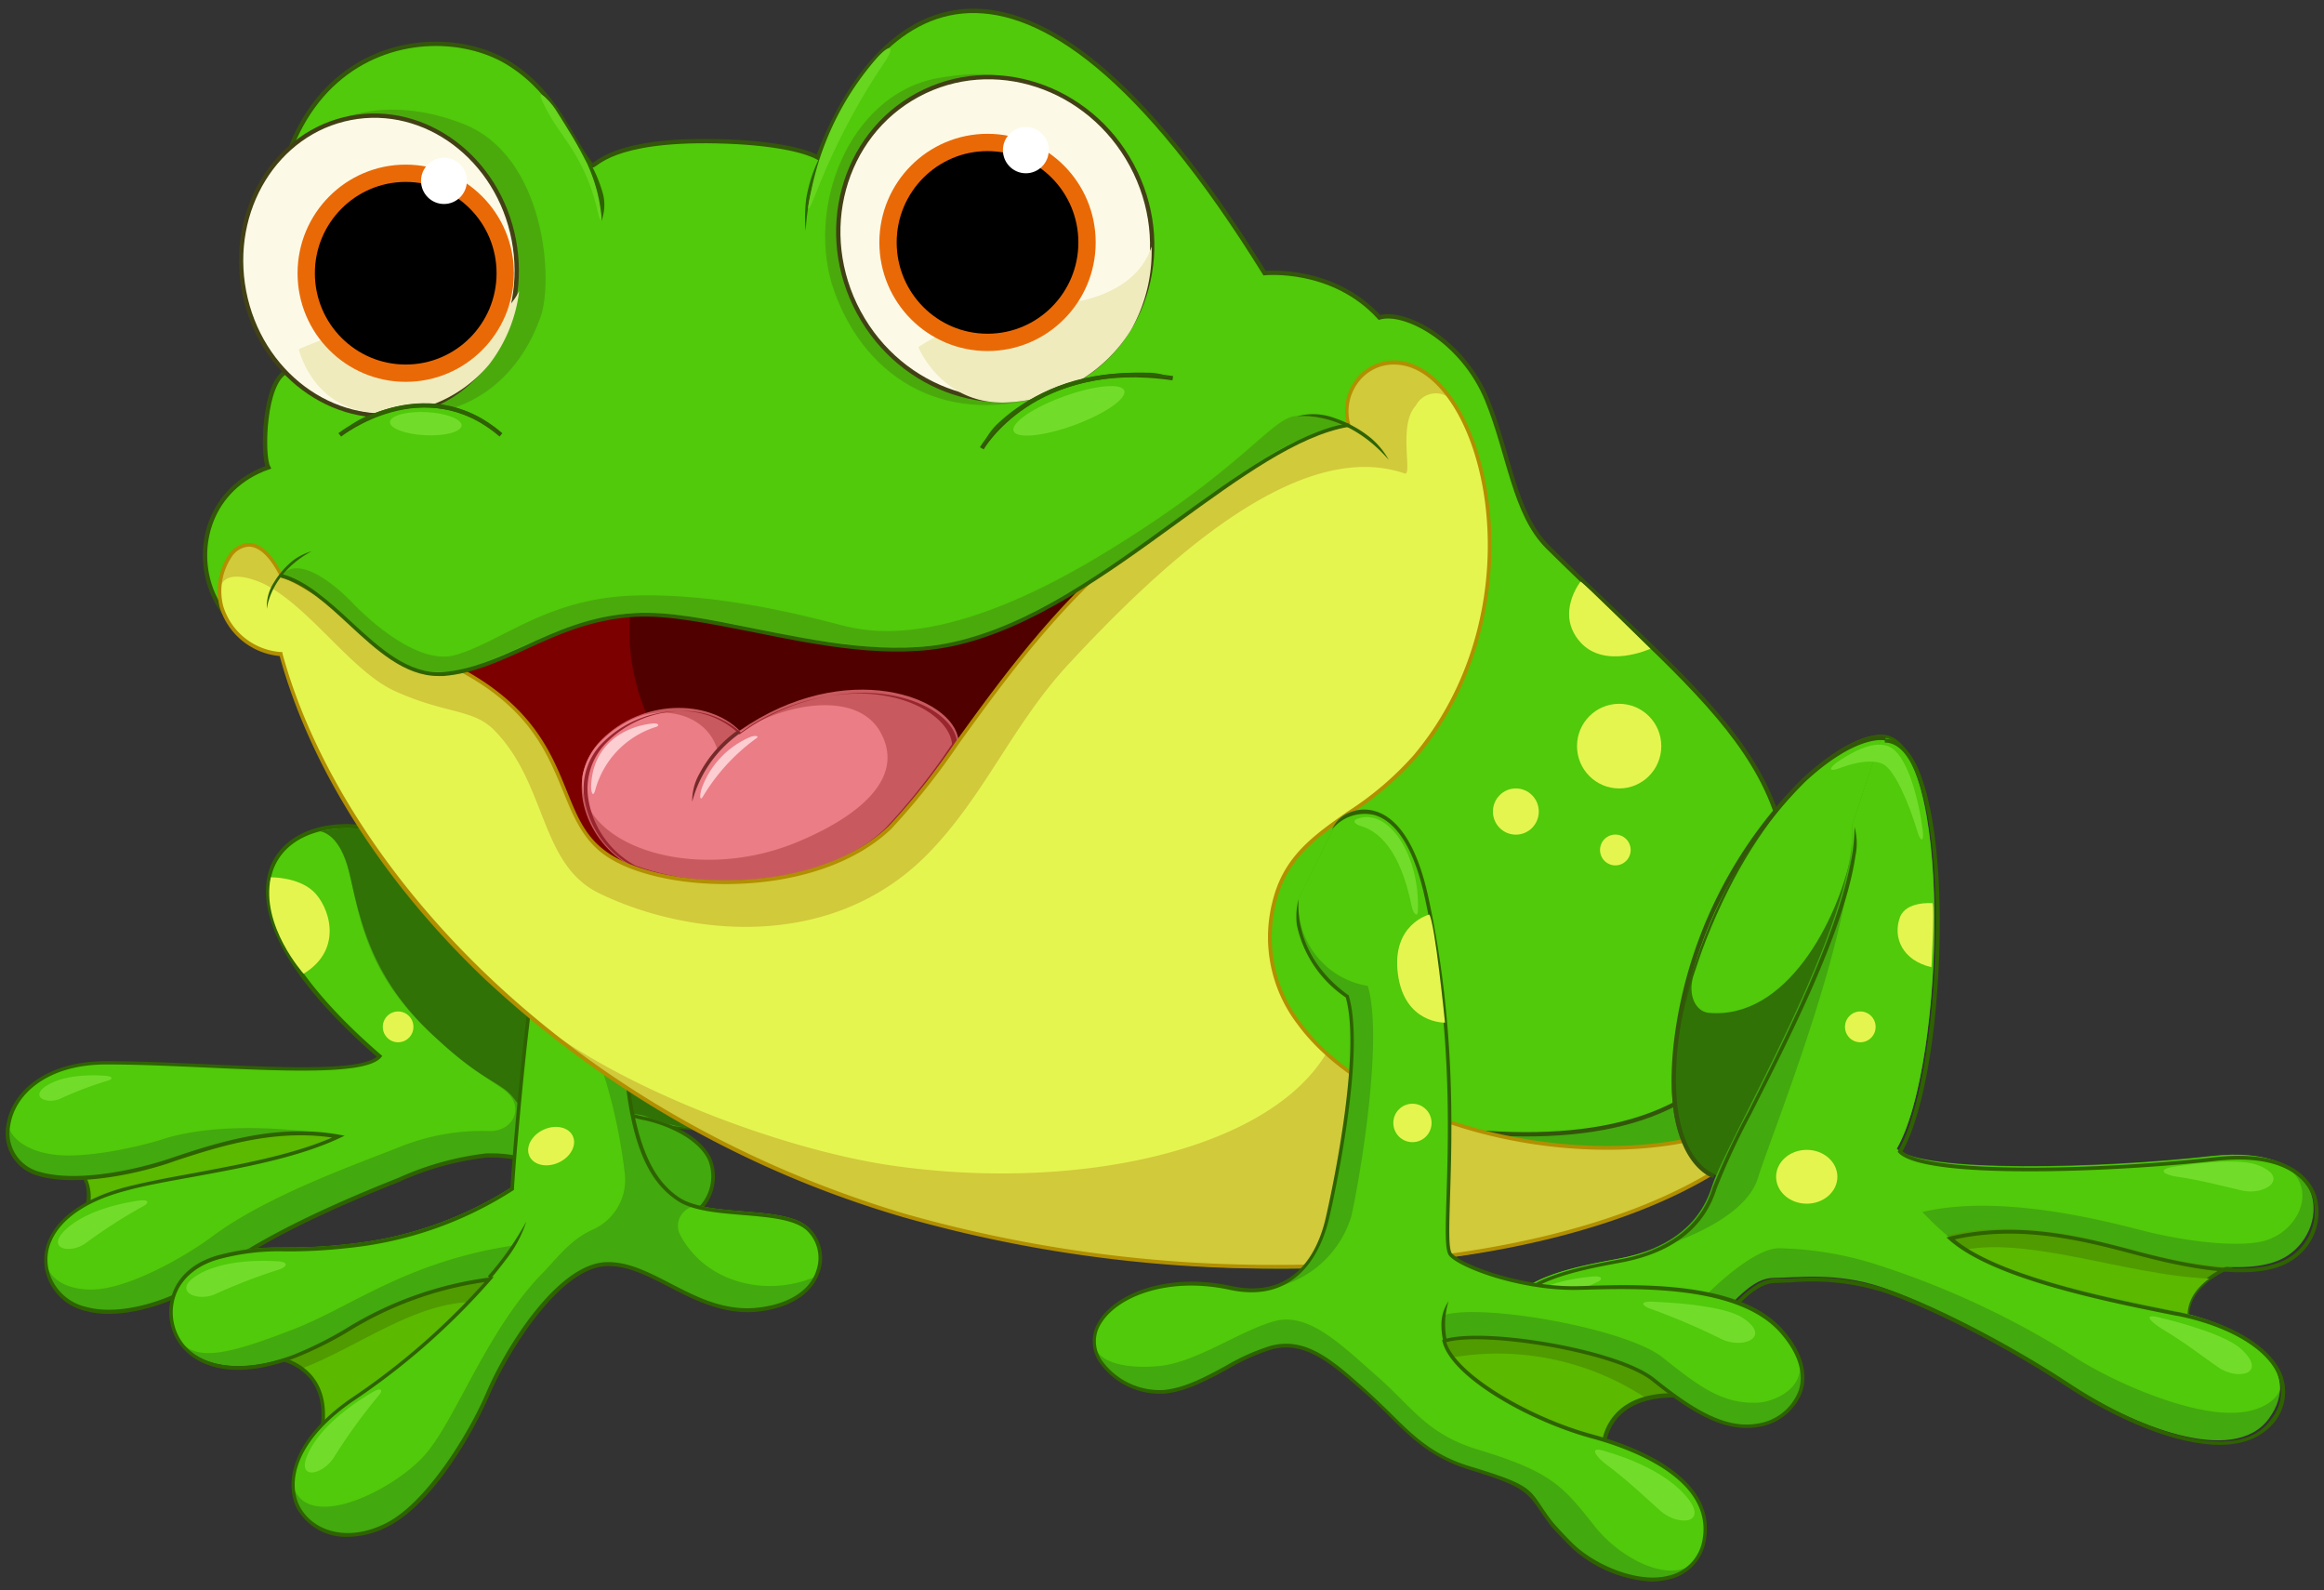 <svg id="Layer_1" data-name="Layer 1" xmlns="http://www.w3.org/2000/svg" viewBox="0 0 268.59 183.76"><rect x="0" y="0" width="268.59" height="183.76" fill="#333333" stroke="none"/><defs><style>.cls-1{fill:#2e6300;}.cls-2{fill:#42a90e;}.cls-3{fill:#5bb900;}.cls-4,.cls-9{fill:#50ca0a;}.cls-5{fill:#71dd2a;}.cls-6{fill:#307206;}.cls-7{fill:#e5f550;}.cls-8{fill:#509b00;}.cls-25,.cls-9{stroke:#33560a;}.cls-21,.cls-23,.cls-25,.cls-9{stroke-miterlimit:10;}.cls-21,.cls-25,.cls-9{stroke-width:0.5px;}.cls-10{fill:#d1ca3b;}.cls-11{fill:#510000;}.cls-12{fill:#7c0000;}.cls-13{fill:#c85a5f;}.cls-14{fill:#eb7d86;}.cls-15{fill:#99252e;}.cls-16{fill:#752a2a;}.cls-17{fill:#b28f00;}.cls-18{fill:#fccdd1;}.cls-19{fill:#4aaa0c;}.cls-20{fill:#66d61e;}.cls-21{fill:#fcfae6;stroke:#424015;}.cls-22{fill:#efebbd;}.cls-23{stroke:#ea6907;stroke-width:2px;}.cls-24{fill:#fff;}.cls-25{fill:none;}</style></defs><path class="cls-1" d="M82.89,130.69c-11.81,0-26.94-6.41-36.33-15.77-8.9-8.87-8.37-13.3-7.26-15.15,1.77-2.94,6.77-3,10.58-1.35l-.16.41c-3.65-1.58-8.42-1.57-10.07,1.18-1,1.73-1.5,5.93,7.19,14.59C57.33,125.05,75,131.79,87.09,130c4.81-.74,8.28-2.81,10-6l.36.22c-1.84,3.31-5.42,5.45-10.35,6.21A27.81,27.81,0,0,1,82.89,130.69Z"/><path class="cls-2" d="M97.32,124.06c-6.7,12.07-35.24,6-50.62-9.3S42.1,95.3,49.8,98.63"/><path class="cls-3" d="M7.45,134.73s4.1.11,2.35,5.78c6.66-4.14,25.62-2.32,31.87-9.6C29.07,126.69,18.89,135.05,7.45,134.73Z"/><path class="cls-1" d="M9.44,141l.17-.54c.59-1.92.56-3.37-.07-4.33A2.82,2.82,0,0,0,7.44,135v-.44c4.61.13,9.12-1.19,13.48-2.46s8.71-2.55,13.36-2.55a23,23,0,0,1,7.44,1.2l.31.1-.22.26c-3.71,4.32-11.91,5.49-19.15,6.52-5.16.73-10,1.43-12.76,3.12Zm-.55-6.05a3,3,0,0,1,1,.93,5.17,5.17,0,0,1,.28,4.2c2.85-1.56,7.53-2.22,12.46-2.93,7-1,15-2.13,18.69-6.13a22.91,22.91,0,0,0-7-1.07c-4.59,0-9,1.28-13.25,2.53C17.1,133.62,13,134.81,8.89,134.94Z"/><path class="cls-2" d="M44.16,106.24c7.78,10.14,7.67,10.69,17.38,17.4a35.89,35.89,0,0,0,12.75,5.53c3.16.59,10.09,3.36,7.68,8.88-2.94,6.74-12.3.69-16.32-1.92a16.33,16.33,0,0,0-9.42-2.64c-2.29.14-5.44.91-10,2.75s-14.59,5.85-21.06,10.68S8.6,154,5.83,147.86c-1.76-3.93.89-8.44,8.62-10.47,6.87-1.81,17.42-2.69,24.67-6.07-7.66-1.37-14.87,1.28-19.81,2.89s-11.46,2.62-15.23,1.31c-5.82-2-4.06-12.75,8.18-12.75,12,0,29.25,2,31.59-.74-26.18-22.59-6.47-32,5.95-23.4"/><path class="cls-4" d="M58.11,125.82a75.82,75.82,0,0,1-8.44-6.53c-6-5.79-7.63-10.59-9-17.14-1.27-6-3.33-6.47-4.87-6C29,98.47,27.3,107.75,43.85,122c-2.34,2.75-19.63.74-31.59.74-7,0-10.54,3.47-11.25,6.83-.28,1.34,1.55,3.52,5.67,3.89,3.77.34,9.73-1.05,12.09-1.82,4.94-1.6,12.69-1.72,20.35-.35-7.25,3.38-17.8,4.26-24.67,6.07C8.53,138.94,5.73,142,5.32,145c-.26,2,1.45,4,5.25,4,4.09,0,10.64-3.66,14-6.16,6.48-4.82,17.1-8.49,21.66-10.33a25.61,25.61,0,0,1,10.42-1.82C59.43,130.69,60.8,127.68,58.11,125.82Z"/><path class="cls-5" d="M15.87,138.75c-2.42.37-6,1.25-8.24,3.28-2.41,2.26.41,2.9,2.23,1.64a59.93,59.93,0,0,1,6.8-4.36C17.18,139,17.32,138.52,15.87,138.75Z"/><path class="cls-5" d="M12.05,124.29c-1.85-.12-4.67-.05-6.59,1.11-2.11,1.29-.11,2.22,1.43,1.58a43.68,43.68,0,0,1,5.67-2.15C13,124.71,13.16,124.35,12.05,124.29Z"/><path class="cls-1" d="M12.57,151.81a9.88,9.88,0,0,1-2.74-.35A6.17,6.17,0,0,1,5.64,148a5.77,5.77,0,0,1,0-4.81c1.19-2.67,4.31-4.79,8.79-6,2.34-.61,5.1-1.12,8-1.65,5.3-1,11.28-2.07,15.95-4.1-6.83-1-13.24,1.1-18,2.65l-1,.35c-4.56,1.48-11.32,2.71-15.36,1.3A5.08,5.08,0,0,1,.74,130c.55-3.68,4.33-7.39,11.52-7.39,3.62,0,7.75.18,11.75.36,8.65.39,17.58.78,19.53-.87C28,108.54,30.24,101.31,31.94,98.82c3.19-4.65,11.58-4.82,18-.38l-.22.37c-6.11-4.25-14.41-4.13-17.41.26-3.42,5,.95,13.52,11.7,22.79l.17.15-.14.17c-1.7,2-10.6,1.6-20,1.18-4-.18-8.12-.37-11.73-.37-6.95,0-10.59,3.53-11.12,7a4.61,4.61,0,0,0,3,5.29c4,1.37,10.61.15,15.12-1.31l1-.34C25.22,132,32,129.82,39.15,131.1l.68.12-.63.3c-4.8,2.24-11.13,3.4-16.71,4.43-2.91.53-5.66,1-8,1.65-4.36,1.14-7.39,3.18-8.52,5.73a5.28,5.28,0,0,0,0,4.43A5.76,5.76,0,0,0,9.93,151c4,1.12,10.22-.65,15.13-4.3C31.47,142,41.27,138,46,136.11l.19-.08a34.15,34.15,0,0,1,10-2.76,16.57,16.57,0,0,1,9.55,2.67c3,1.95,9.22,6,13.23,4.72A5.09,5.09,0,0,0,81.83,134c-1.35-2.78-5.55-4.23-7.57-4.61a36.49,36.49,0,0,1-12.84-5.57c-8.49-5.87-9.08-6.61-14.71-13.7-.83-1.05-2.55-3.88-2.55-3.88l2.87,3.6c5.71,7.19,6.17,7.78,14.62,13.61A35.76,35.76,0,0,0,74.33,129c2.25.42,6.44,1.91,7.87,4.84a5.54,5.54,0,0,1-3.09,7.28c-4.18,1.34-10.52-2.78-13.56-4.77a16.28,16.28,0,0,0-9.31-2.6,33.47,33.47,0,0,0-9.93,2.73l-.19.08c-4.69,1.89-14.46,5.83-20.83,10.58C21.31,150.07,16.45,151.81,12.57,151.81Z"/><path class="cls-6" d="M37,96.06s2.27.16,3.35,4.69,2.16,11.52,8.95,18.14,8.58,5.84,10.3,8.3,12.53.7,15.22,1.86,6.56,1.78,8,1.2-5.81-18.52-6-18.6-32.61-15.4-32.61-15.4A14.52,14.52,0,0,0,37,96.06Z"/><path class="cls-7" d="M31.3,101.37s3.09-.06,4.9,1.61,3.61,6.65-1.11,9.53C35.09,112.51,30.08,106.94,31.3,101.37Z"/><ellipse class="cls-7" cx="46.01" cy="118.65" rx="1.77" ry="1.78"/><path class="cls-8" d="M29.07,156.56s10.11-.61,8,9.54c4.53-4.61,15.9-11.32,21.52-20.3-7.31,1.6-12.7,3-18.17,6.11A52.09,52.09,0,0,1,29.07,156.56Z"/><path class="cls-3" d="M34.86,158.13c1.8,1.3,3.1,3.66,2.2,8,3.72-3.79,12.06-9,18-15.71C47.9,150.4,41.69,155.51,34.86,158.13Z"/><path class="cls-1" d="M36.72,166.75l.14-.7c.59-2.79.28-5-.9-6.57-1.89-2.51-5.5-2.7-6.56-2.7h-.32l-.06-.43a52.53,52.53,0,0,0,11.29-4.63c5.62-3.22,11.34-4.63,18.23-6.14l.49-.1-.28.44c-3.81,6.1-10.25,11.15-15.43,15.2a68.29,68.29,0,0,0-6.11,5.13Zm-6.28-10.36c1.61.15,4.26.73,5.83,2.82,1.17,1.55,1.55,3.66,1.12,6.27,1.45-1.39,3.43-2.94,5.69-4.71,5-3.93,11.24-8.81,15.05-14.65-6.85,1.51-12.18,2.86-17.62,6A53,53,0,0,1,30.44,156.39Z"/><path class="cls-2" d="M62.61,107.89c-1.5,5-3.27,26.34-3.41,29.25a43.28,43.28,0,0,1-19,6.62c-7.93.87-8.34-.22-14.42,1.16s-7,6.48-5.19,9.61,6.63,4.58,13.46,2,10-7,22.47-8.88a80.82,80.82,0,0,1-15.91,14c-12.85,8.95-5,19.07,4.18,14.37,4.92-2.53,9.63-10.51,11.6-15.09,2.22-5.19,8.13-14.7,13.59-15s10.52,6.11,17.77,5.24,8.47-6.49,5.73-9.21-11.61-1.12-15.16-3.6S72,130.45,72,114.87"/><path class="cls-4" d="M78.64,142.75c3,5.55,10,7.14,15.55,4.79a4.64,4.64,0,0,0-.7-5.64c-2.17-2.17-8.24-1.6-12.42-2.52A2.3,2.3,0,0,0,78.64,142.75Z"/><path class="cls-4" d="M49.13,168.08c3.6-4.11,7.22-14.64,13.78-21.18,1.64-1.75,3.18-3.79,5.72-4.88a6.31,6.31,0,0,0,3.53-6.79,62,62,0,0,0-3.29-13.78c-1-2.92-4.44-7.58-7.41-7.28-1.14,8.24-2.16,20.79-2.26,23a43.28,43.28,0,0,1-19,6.62c-7.93.87-8.34-.22-14.42,1.16s-7,6.48-5.19,9.61,6.38,1.7,13.21-.92,13.09-7.85,25.59-9.74c-.17.2-3.2,4.13-3.37,4.32a81.66,81.66,0,0,1-15.41,13.39c-5,3.5-6.88,7.18-6.73,10.08C35.53,177.14,45.53,172.18,49.13,168.08Z"/><path class="cls-5" d="M43,160.89c-2.28,1.35-5.82,3.82-7.32,6.91-1.59,3.26,1.47,2.73,2.84.7a66,66,0,0,1,5.29-7.31C44.21,160.73,44.22,160.17,43,160.89Z"/><path class="cls-5" d="M32,145.73c-2.63-.15-6.51,0-9.17,1.59-3,1.82-.15,3.14,2,2.23a65.47,65.47,0,0,1,7.38-2.85C33,146.47,33.63,145.82,32,145.73Z"/><path class="cls-1" d="M40.24,177.57a6.48,6.48,0,0,1-5.89-3.21c-1.51-2.85-.8-7.89,6.15-12.74A81.54,81.54,0,0,0,56,148.14a41,41,0,0,0-15.8,5.75,42.82,42.82,0,0,1-6.06,3c-7.51,2.88-12,.83-13.7-2.06a6.38,6.38,0,0,1-.44-5.55c.87-2.18,2.91-3.73,5.76-4.38a27.11,27.11,0,0,1,7.21-.78,58,58,0,0,0,7.23-.39A42.82,42.82,0,0,0,59,137.23c.17-3.28,1.93-24.3,3.42-29.19l.39.14c-1.49,4.91-3.27,26.33-3.41,29.19v.12l-.1.06a43.31,43.31,0,0,1-19.07,6.65,60.75,60.75,0,0,1-7.27.39,26.53,26.53,0,0,0-7.13.77c-2.71.61-4.65,2.08-5.46,4.12a5.94,5.94,0,0,0,.4,5.15c2,3.44,7.22,4.18,13.22,1.88a42.51,42.51,0,0,0,6-3,41.61,41.61,0,0,1,16.52-5.89l.57-.09-.4.45a81.23,81.23,0,0,1-16,14c-6.72,4.68-7.45,9.47-6,12.15s5.38,4.2,10,1.83,9.49-10.3,11.5-15c2.44-5.69,8.34-14.83,13.77-15.12,2.52-.13,4.93,1.11,7.49,2.43,3.12,1.62,6.35,3.28,10.26,2.81,3.51-.42,6-2,6.69-4.41a4.38,4.38,0,0,0-1.07-4.42c-1.36-1.36-4.46-1.61-7.46-1.86s-5.91-.49-7.67-1.72c-3.17-2.2-6.39-6.72-6.38-23.61h.41c0,16.78,3.3,21.24,6.19,23.25,1.67,1.16,4.63,1.41,7.49,1.64,3.21.27,6.24.52,7.7,2a4.83,4.83,0,0,1,1.18,4.88c-.79,2.55-3.35,4.26-7,4.7-4,.49-7.47-1.28-10.49-2.85-2.51-1.29-4.88-2.52-7.29-2.38-5.44.29-11.39,10.13-13.42,14.86-1.75,4.08-6.44,12.5-11.69,15.19A10.19,10.19,0,0,1,40.24,177.57Z"/><path class="cls-1" d="M56.68,147.77l-.29-.31a34.25,34.25,0,0,0,4.43-6.3,14,14,0,0,1-2.06,4C58,146.17,57.25,147.14,56.68,147.77Z"/><path class="cls-2" d="M95.11,18.45c4.56-17.07,24-31.93,51,13.11,0,0,9.71-.17,13.27,5.12,3-.87,8.74,2.48,11.2,8.73s3.15,13.16,7,17c19.22,19.08,34.18,30.46,31,55.93-4.22,29.45-64.26,34.06-104.16,22.13s-65.31-40.17-72-64.9C25.4,75.21,18,59.24,31,54c-1.06-4.32-.07-10,2.52-11.2C27.75,25,35.34,5.08,51.23,5.08c10.62,0,14.44,10.55,17.17,14.05,2.12.65,2.54-2.58,14.4-2.81A31.37,31.37,0,0,1,95.11,18.45Z"/><path class="cls-9" d="M94.52,18.2c6.29-16.79,23-32.82,51.63,13.36,0,0,7.85-.83,13.27,5.12,3-.87,9.65,2.73,12.43,9.49,2.56,6.22,3.15,13.16,7,17C198.06,82.22,212,90.45,204.6,114S166,135.37,115,115.72c-39-15-66.72-18-73.42-42.79C23.45,81.11,17.64,58.71,31,54c-.76-1.47-.49-9.9,2.11-11.06C25.17,5.85,49.23,1,59.09,7.49c5.29,3.46,6.58,8.14,9.31,11.64.51.07,2.23-3.07,14.4-2.81C89.36,16.46,93,17.38,94.52,18.2Z"/><path class="cls-10" d="M211.48,120.36c-9.85,27.57-69.36,31.33-107,20.08-39.9-11.93-65.32-40.17-72-64.9A7.69,7.69,0,0,1,25.59,70c-1.25-4.92,3.2-11.17,6.89-3.53,4.78,1.75,12.84,9.25,16.88,9.46s14.2-5.6,21-6.22S97.11,74.13,107,72.36s36.67-22.71,48.91-23.3c-1.53-5.47,5.23-10.76,10.94-4.08,6.35,7.44,9,27.83-3.28,42.44-6.1,7.24-14.21,8.34-16.26,16.82C140.61,131.81,202.05,143.34,211.48,120.36Z"/><path class="cls-7" d="M167.63,46.07a2.6,2.6,0,0,0-4,.8c-2.05,2.18-.41,7.86-1.23,7.86-12.73-4.47-29,11.36-38.9,22-6.48,7-9.67,15.14-16.16,21.82-11.21,11.55-28,9.57-38.1,4.66-6.89-3.35-6-12.62-12.12-18.84-2.48-2.51-5.63-1.84-11.57-4.56-5-2.32-9.81-9.77-15.14-12.39-2-.9-5.26-1.67-5,1.48A6.64,6.64,0,0,0,25.59,70a7.69,7.69,0,0,0,6.89,5.5c3.82,14.12,13.75,29.38,29,42.1,10.47,8.35,28.92,15.13,41.12,17,21.38,3.21,43.86-1.51,50.68-12.89-5-4.61-7.67-10.53-6-17.47,2.05-8.48,10.16-9.58,16.26-16.82C175.26,73.47,173.35,54.25,167.63,46.07Z"/><path class="cls-11" d="M133.29,61c-15.06,10.92-23.91,28.37-30.44,34.64-3.12,3-7.54,4.82-12.19,5.69-8.28,1.55-17.3.09-21.15-3.07-6-4.95-2.9-14.7-18.28-21.83,0,0,10.35-5,15.68-7a23,23,0,0,1,6.33-1.28c4.78-.38,10.93.14,19,1.39C104.49,71.46,110.23,70.59,133.29,61Z"/><path class="cls-12" d="M90.66,101.31c-8.28,1.55-17.3.09-21.15-3.07-6-4.95-2.9-14.7-18.28-21.83,0,0,10.35-5,15.68-7a23,23,0,0,1,6.33-1.28C70.23,82.33,81.35,94.73,90.66,101.31Z"/><path class="cls-13" d="M110.77,85.52c-3,4.21-5.62,7.8-7.92,10-7.44,7.15-22.23,7.6-30.08,4.46h0c-4.69-2.46-7.93-9.77-3.29-14.47s12.29-4.8,16-1.09C97.79,75.88,110.23,80.54,110.77,85.52Z"/><path class="cls-14" d="M91.78,97.44c5.9-2.37,13.51-7,9.82-13.1-3.28-5.24-13.78-2.55-18.7,2.26-1-3.31-4.66-4.91-8.46-4a12.44,12.44,0,0,0-5,3.06,7.55,7.55,0,0,0-2.12,4C66.55,97.56,80,102.15,91.78,97.44Z"/><path class="cls-15" d="M84,101.76A29.66,29.66,0,0,1,73.42,100h0l0,0A10.68,10.68,0,0,1,68,92.35a7.55,7.55,0,0,1,2.13-6.58,12.38,12.38,0,0,1,8.74-3.61,9.67,9.67,0,0,1,6.73,2.46,23.88,23.88,0,0,1,13.55-4.49c6.32,0,10.56,3,10.87,5.77V86l-.17.23a75.73,75.73,0,0,1-7.5,9.45c-4,3.88-10.73,6.1-18.37,6.1ZM72.84,99.92h0a30.42,30.42,0,0,0,11,1.84h0c7.87,0,14.76-2.28,18.9-6.25,2.26-2.17,4.82-5.71,7.78-9.81l.07-.1c-.38-2.69-4.62-5.55-10.93-5.55a24.57,24.57,0,0,0-14.06,4.71l-.13.09-.12-.12a9.65,9.65,0,0,0-6.86-2.56,12.47,12.47,0,0,0-8.84,3.65,7.43,7.43,0,0,0-2.1,6.49A10.65,10.65,0,0,0,72.84,99.92Z"/><path class="cls-16" d="M80,92.63a6.31,6.31,0,0,1,.8-3.17,14.42,14.42,0,0,1,4.52-5.12l.24.36A14,14,0,0,0,80,92.63Z"/><path class="cls-17" d="M83.81,102.15h0c-6.1,0-11.62-1.43-14.43-3.74-2.21-1.82-3.23-4.33-4.31-7-2-4.82-4.18-10.29-13.92-14.81l-.42-.2.42-.2c.1,0,10.42-5,15.7-7a27.57,27.57,0,0,1,9.63-1.42,106.82,106.82,0,0,1,15.81,1.52,55.83,55.83,0,0,0,8.8.81c7.44,0,14.65-2.1,32.12-9.38l1.69-.7-1.5,1.09C123.57,68.29,116.47,78.1,110.77,86A81.23,81.23,0,0,1,103,95.78C98.77,99.83,91.78,102.15,83.81,102.15ZM51.74,76.41C61.27,81,63.58,86.66,65.45,91.25c1.1,2.71,2,5.06,4.18,6.81,2.74,2.25,8.17,3.65,14.18,3.65,7.87,0,14.76-2.28,18.9-6.25a79.68,79.68,0,0,0,7.73-9.74c5.45-7.53,12.17-16.82,21.34-23.88-16.39,6.77-23.41,8.76-30.69,8.76a56.5,56.5,0,0,1-8.86-.81,104.8,104.8,0,0,0-15.75-1.52,27.1,27.1,0,0,0-9.5,1.4C62.33,71.41,53.73,75.46,51.74,76.41Z"/><path class="cls-18" d="M81.17,90.9a10.26,10.26,0,0,1,5.39-5.68c.67-.3,1.26-.2.86.08A22.75,22.75,0,0,0,81.26,92C80.79,92.77,80.88,91.64,81.17,90.9Z"/><path class="cls-18" d="M68.32,90.83c.17-4.84,3.88-6.89,7.07-7.23.72-.08.9.24.4.4a10.52,10.52,0,0,0-7,7.3C68.52,92.24,68.3,91.47,68.32,90.83Z"/><path class="cls-17" d="M147.75,146.58a156,156,0,0,1-43.32-5.93A120,120,0,0,1,55.9,113c-11.71-11.18-20.07-24.39-23.58-37.2a8,8,0,0,1-6.93-5.65,7.6,7.6,0,0,1,1-6,3,3,0,0,1,2.34-1.41c1,0,2.43.63,3.9,3.62a43,43,0,0,1,7.5,4.48c3.45,2.37,7,4.82,9.24,4.94,1.9.1,5.35-1.23,9-2.64,4-1.53,8.45-3.26,12-3.58.4,0,.86-.06,1.36-.06A105.5,105.5,0,0,1,84,70.78a140.08,140.08,0,0,0,17.85,1.74,29.38,29.38,0,0,0,5.07-.38c4.27-.77,11.9-5.25,20-10,10.19-6,21.74-12.78,28.7-13.27a6,6,0,0,1,.91-4.8,5.53,5.53,0,0,1,4.57-2.42c1.43,0,3.61.55,5.87,3.19,6.71,7.86,8.77,28.42-3.28,42.74A37.26,37.26,0,0,1,156,94.13c-3.92,2.74-7.3,5.11-8.52,10.17a16.15,16.15,0,0,0,2.82,13.8c6.14,8.43,20.74,14.31,35.5,14.31,12.86,0,22.39-4.54,25.51-12.14l.38.17c-3,8.5-11.16,15.4-23.49,19.94C177.18,144.44,163.19,146.58,147.75,146.58Zm-119-83.42a2.58,2.58,0,0,0-2,1.23A7.1,7.1,0,0,0,25.79,70a7.5,7.5,0,0,0,6.7,5.34h.15l0,.15C39,98.91,63.7,128,104.54,140.23a155.56,155.56,0,0,0,43.21,5.92c15.4,0,29.34-2.14,40.3-6.18,10.29-3.79,17.61-9.22,21.46-15.86-4.4,5.54-12.91,8.74-23.73,8.74h0c-14.88,0-29.61-6-35.82-14.49a16.56,16.56,0,0,1-2.9-14.17c1.26-5.22,4.71-7.63,8.7-10.43a36.47,36.47,0,0,0,7.6-6.48c11.9-14.14,9.89-34.41,3.28-42.16-2.15-2.52-4.21-3-5.56-3a5.12,5.12,0,0,0-4.24,2.25,5.54,5.54,0,0,0-.78,4.68l.08.27h-.27c-6.83.33-18.49,7.19-28.78,13.24-8.1,4.77-15.76,9.27-20.11,10a28.88,28.88,0,0,1-5.13.39,140.88,140.88,0,0,1-17.91-1.75,106.79,106.79,0,0,0-12.2-1.29c-.49,0-.94,0-1.33,0-3.5.32-8,2-11.9,3.56s-7.18,2.77-9.16,2.66c-2.33-.12-6-2.6-9.44-5-2.67-1.83-5.43-3.72-7.5-4.47l-.07,0,0-.08C30.92,63.76,29.6,63.16,28.73,63.16Z"/><path class="cls-4" d="M32.47,66.52C39,68.27,44,78.46,51.23,77.88S63.9,71.62,73.33,71s24.52,6.08,36.89,3.34c17.08-3.78,33-23.08,45.64-25.31,0,0-56.57-.44-79,3.16S32.47,66.52,32.47,66.52Z"/><path class="cls-19" d="M32.63,66.34s2.53.56,6,3.73,7.24,7,10.61,7.47a12.14,12.14,0,0,0,5.84-.69c1.2-.28,6-2.52,7.26-3a36.32,36.32,0,0,1,7.77-2.59c2.82-.48,4.47-.82,11,.22,6.28,1,10,2.15,14.58,2.7s7.37,1.07,13.09.29,11.88-4.25,16.12-6.81,12.26-8.54,14-9.79,8-5.68,10.87-6.87S155,49,155,49a11,11,0,0,0-5.19-.93c-2.94.19-6.08,6.17-22.84,16.23s-25.54,9-29.47,8-14.25-3.82-24.33-3.48S57.88,74.23,52.56,75.7c-4.93,1.36-11.78-6-11.78-6S35.23,63.69,32.63,66.34Z"/><path class="cls-1" d="M50.64,78.11c-3.88,0-7.14-3-10.3-5.93-2.51-2.32-5.1-4.71-7.91-5.45l.1-.43c2.9.78,5.53,3.2,8.07,5.55,3.26,3,6.64,6.12,10.62,5.8,3.28-.27,6.22-1.61,9.34-3,3.75-1.72,7.64-3.5,12.76-3.81,3.88-.24,8.72.74,13.85,1.78,7.38,1.49,15.73,3.18,23,1.57,9-2,17.46-8.15,25.67-14.12,7.18-5.21,14-10.13,20-11.19l.07.43c-5.92,1-12.66,5.94-19.81,11.12-8.25,6-16.78,12.18-25.82,14.19-7.36,1.63-15.76-.07-23.17-1.57-5.11-1-9.93-2-13.75-1.78-5.06.31-8.91,2.07-12.63,3.78-3.15,1.43-6.12,2.79-9.47,3.06C51.05,78.1,50.84,78.11,50.64,78.11Z"/><path class="cls-1" d="M160.5,53.13c-5.06-5.81-10.63-5.05-10.69-5a7.06,7.06,0,0,1,4.44.18,13.27,13.27,0,0,1,4.25,2.36A9.2,9.2,0,0,1,160.5,53.13Z"/><path class="cls-1" d="M36,63.7c-4.81,2.62-5.16,6.63-5.16,6.67a5.12,5.12,0,0,1,.82-3.07,9.52,9.52,0,0,1,2.29-2.6A6.76,6.76,0,0,1,36,63.7Z"/><path class="cls-1" d="M93.11,26.66A17.2,17.2,0,0,1,93.17,23,17,17,0,0,1,95,17.66l-.11.71A28.2,28.2,0,0,0,93.11,26.66Z"/><path class="cls-1" d="M69.51,25.51c0-.05-.36-5.08-2.68-8.44l.32.08a16.56,16.56,0,0,1,2.55,5.29A5.22,5.22,0,0,1,69.51,25.51Z"/><path class="cls-20" d="M64.16,12.58c3.19,5,4.82,7.79,5.32,12.1.12,1-.14,1-.35,0-1.28-5.89-3.93-8.54-5.4-11C60.92,8.84,63.62,11.72,64.16,12.58Z"/><path class="cls-20" d="M93.81,21.78a33.35,33.35,0,0,1,7.55-15.1c1.73-1.89,2-1.12.93.43a76.51,76.51,0,0,0-7.75,14.65C93.48,24.4,93,25.44,93.81,21.78Z"/><path class="cls-19" d="M38.13,14.33s6-3.73,15.45,0S64,32.4,62.47,36.64c-2,5.67-6.32,10.23-12.74,11.11s-10.46-1.28-10.46-1.28Z"/><ellipse class="cls-21" cx="43.79" cy="30.68" rx="15.87" ry="17.37" transform="translate(-4.98 8.77) rotate(-10.82)"/><path class="cls-22" d="M48.11,38S57,39.63,60,33.63a17.21,17.21,0,0,1-3.48,8.49,15.65,15.65,0,0,1-14.13,5.47c-6.43-.94-7.86-7.24-7.86-7.24S44,36,48.11,38Z"/><path class="cls-9" d="M39.27,50.25s9.68-7.67,18.63,0"/><path class="cls-1" d="M39.27,50.25A9.27,9.27,0,0,1,42.61,48c3-1.25,7.67-2.32,12.34,0a7.76,7.76,0,0,1,2.83,2.3C49,43.11,39.36,50.18,39.27,50.25Z"/><path class="cls-5" d="M53.35,49.16c0-.74-1.8-1.43-4.08-1.54s-4.16.4-4.2,1.14,1.8,1.42,4.08,1.53S53.31,49.9,53.35,49.16Z"/><path class="cls-19" d="M129,23.11c2.94,10.7,1,19.49-7.41,22.37-11.86,4-21.38-1.36-25.16-11.79C93,24.13,98.07,11,108.26,9.05,120.55,6.76,126.22,12.83,129,23.11Z"/><ellipse class="cls-21" cx="115.02" cy="27.57" rx="17.92" ry="18.87" transform="translate(0.7 57.91) rotate(-28.34)"/><path class="cls-22" d="M120.71,35.25s10.07.19,12.38-6.76a18.34,18.34,0,0,1-2.42,9.71A17.77,17.77,0,0,1,116,46.51c-7.24.1-9.87-6.41-9.87-6.41S115.84,33.8,120.71,35.25Z"/><path class="cls-9" d="M113.47,51.8s6-10.48,22.07-8.1"/><path class="cls-1" d="M113.47,51.8a7.08,7.08,0,0,1,2-3c2.76-2.55,8.1-5.94,17-5.74a7,7,0,0,1,3.07.64C119.34,42,113.53,51.7,113.47,51.8Z"/><path class="cls-5" d="M129.94,45.15c-.28-.92-3.38-.64-6.92.63s-6.17,3.06-5.88,4,3.39.65,6.93-.63S130.23,46.08,129.94,45.15Z"/><path class="cls-7" d="M182.67,67.2s-2.92,3.65-.09,6.93,8.16.83,8.16.83S183,67.31,182.67,67.2Z"/><ellipse class="cls-7" cx="187.13" cy="86.21" rx="4.87" ry="4.89"/><ellipse class="cls-7" cx="175.19" cy="93.77" rx="2.65" ry="2.67"/><ellipse class="cls-7" cx="186.69" cy="98.21" rx="1.77" ry="1.78"/><ellipse class="cls-23" cx="114.13" cy="28.01" rx="11.5" ry="11.55"/><ellipse class="cls-24" cx="118.56" cy="17.35" rx="2.65" ry="2.67"/><ellipse class="cls-23" cx="46.89" cy="31.57" rx="11.5" ry="11.55"/><ellipse class="cls-24" cx="51.31" cy="20.9" rx="2.65" ry="2.67"/><path class="cls-8" d="M260,145.55s-8.13,2-7,7.43c-13.25-2.33-28.14-4.16-29.78-12,12-1.08,15.57.59,21.79,2.19A116.22,116.22,0,0,0,260,145.55Z"/><path class="cls-1" d="M253.19,153.24l-.3-.05-3.44-.59c-12.28-2.1-25-4.26-26.51-11.59l-.05-.24.23,0c2.57-.24,4.82-.35,6.87-.35a41.27,41.27,0,0,1,12.59,1.9c.77.21,1.56.43,2.4.64a117.05,117.05,0,0,0,15,2.4l1.28.11-1.25.32c-.08,0-7.92,2-6.89,7.16Zm-29.8-12.08c1.71,6.84,14.12,9,26.12,11l3.16.54c-.59-4.13,4.09-6.28,6.22-7a110,110,0,0,1-14-2.31c-.84-.21-1.63-.43-2.4-.64A41,41,0,0,0,230,140.84C228,140.84,225.85,140.94,223.39,141.16Z"/><path class="cls-1" d="M224.92,143c-.65-.58-1.29-1.2-1.86-1.78a12.1,12.1,0,0,1-2.11-2.9,50,50,0,0,0,4.23,4.34Z"/><path class="cls-1" d="M199.35,136.17a7.24,7.24,0,0,1-4.88-4.14c-2.74-5.79-.49-16,2.52-23.7,6.32-16.07,15.76-23.39,20.44-23.45h0c1.35,0,2.53.94,3.49,2.79l-.36.21c-.89-1.72-1.95-2.6-3.16-2.56-4.57.06-13.82,7.29-20.07,23.18-3,7.57-5.21,17.68-2.54,23.34a6.89,6.89,0,0,0,4.62,3.91Z"/><path class="cls-6" d="M217.43,85.27c-4.49.06-13.9,7.17-20.25,23.32-4.23,10.75-6.49,25.25,2.22,27.54L220.78,88C219.89,86.24,218.78,85.25,217.43,85.27Z"/><path class="cls-4" d="M217.43,85.27c-4.49.06-13.9,7.17-20.25,23.32-.54,1.36-1,2.78-1.49,4.23-.62,2.13.24,4,1.73,4.2,9,.87,14.93-10.61,16.53-18.24L220.78,88C219.89,86.24,218.78,85.25,217.43,85.27Z"/><path class="cls-3" d="M225.4,144.82c5,4.71,16.78,6.27,27.52,8.16-.47-2.36.81-4.07,2.4-5.25C245.38,147.36,233.16,142.26,225.4,144.82Z"/><path class="cls-2" d="M214.05,95.35c.69,11.25-14.55,36.45-16.19,41.72s-6.15,7.25-9.63,8.12-17.22,2.18-13.33,9.39,19.07,2.25,22.34-1,5.23-5.93,7.79-5.93,7.18-.69,12.37,1.06,13.94,6.11,21.45,11.05,19.27,9.75,23.37,4.15-2.19-10.69-10.94-12.44c-7.77-1.55-21.17-4.22-26.23-8.73,8.47-2,16.67.44,22.27,1.89s13.32,2.94,17.08.44c5-3.31,4.77-13-8.85-11.5-12.5,1.42-33.56,2-36.33-.87,5.69-9.75,6.51-47.59-1.79-47.48"/><path class="cls-4" d="M214.05,95.35c.69,11.25-9.25,35.5-10.89,40.78s-11.45,8.19-14.93,9.06-17.19,2.16-13.33,9.39c2.37,4.42,16.68,1,20.82-3.44,3.13-3.36,7.34-6.91,9.9-6.91a39.73,39.73,0,0,1,12.16,2.18,99.08,99.08,0,0,1,21.66,10.19c4.28,2.82,12.08,6.27,17.49,6.62,5.06.33,6.56-2.22,6.57-2.69.07-4.16-5.3-7.63-12.22-9-7.24-1.45-19.39-3.86-25.1-7.84a35.46,35.46,0,0,1-4-3.65c8.47-2,19.62.64,25.22,2.09s11.84,2.07,14.61,1.15c5.6-1.88,7.13-11.19-6.49-9.65-12.5,1.42-33.56,2-36.33-.87,5.69-9.75,6.51-47.59-1.79-47.48"/><path class="cls-5" d="M251.4,134.78c3.29-.49,7.65-.92,9.62-.13,3.7,1.48.72,3.52-1.9,2.91-2.32-.53-4.63-1.18-7.64-1.62C250.22,135.75,249.06,135.13,251.4,134.78Z"/><path class="cls-5" d="M249.5,152.21c3.29.8,8,2.17,9.63,3.77,2.94,2.81-.54,3.55-2.77,2-2-1.4-3.91-2.9-6.56-4.48C248.69,152.81,247.51,151.73,249.5,152.21Z"/><path class="cls-5" d="M184,147.5c-2.23.2-5.61.79-7.73,2.53-2.33,1.92.22,2.68,2,1.63a52.89,52.89,0,0,1,6.46-3.59C185.16,147.85,185.31,147.38,184,147.5Z"/><path class="cls-5" d="M212.61,87.87c2.12-1.4,4.57-2.49,6.13-1.36,1.76,1.28,3,5.75,3.47,9.4.19,1.39-.24,1.39-.56.31-1.13-3.77-2.72-7.14-3.88-7.85s-3.31-.31-5,.33S211.42,88.65,212.61,87.87Z"/><path class="cls-1" d="M256.52,166.94c-5.06,0-11.84-2.9-17.56-6.66-7-4.62-15.82-9.16-21.4-11a27.74,27.74,0,0,0-10.57-1.1c-.66,0-1.23.06-1.74.06-1.93,0-3.52,1.64-5.72,3.91-.6.63-1.23,1.28-1.93,2-2.25,2.2-10.75,5.54-16.94,4.52A7.39,7.39,0,0,1,175,155a4.38,4.38,0,0,1-.42-4c1.48-3.37,8-4.61,11.88-5.35.81-.15,1.51-.28,2-.4,5-1.27,8.23-3.95,9.48-8a86.21,86.21,0,0,1,4.08-8.69c4.9-9.73,12.31-24.44,12.31-33a7,7,0,0,1,.11,3.32c-1.3,8.77-7.72,21.24-12.06,29.85a84.76,84.76,0,0,0-4,8.62c-1.29,4.18-4.59,7-9.78,8.26-.49.13-1.19.26-2,.41-3.82.73-10.2,1.94-11.58,5.11a4,4,0,0,0,.39,3.55c1,1.84,2.82,3,5.42,3.41,6.08,1,14.41-2.26,16.61-4.41.69-.68,1.31-1.32,1.92-1.95,2.26-2.34,3.9-4,6-4,.5,0,1.06,0,1.72,0a27.75,27.75,0,0,1,10.71,1.12c5.62,1.88,14.46,6.44,21.5,11.08,8.5,5.6,19.36,9.3,23.09,4.19a5.15,5.15,0,0,0,1-4.94c-1.13-3.19-5.64-5.92-11.77-7.15h-.06c-7.93-1.58-21.19-4.23-26.27-8.76l-.32-.29.4-.1c7.95-1.91,15.6.11,21.2,1.59l1.17.31c8.52,2.21,14.06,2.36,16.92.46a6.18,6.18,0,0,0,2.64-6.86c-.52-1.6-2.66-5.22-11.35-4.23-10.86,1.23-33.46,2.26-36.51-.94l-.11-.12.08-.15c4.55-7.78,6.22-35.77,1.52-44.65-.87-1.65-1.91-2.49-3.09-2.49h0v-.44c1.35,0,2.53.9,3.49,2.72,2.14,4,3.18,12.55,2.78,22.74-.38,9.77-2,18.24-4.22,22.2,3.07,2.62,22.9,2.19,36.05.69,9-1,11.23,2.83,11.78,4.52a6.62,6.62,0,0,1-2.8,7.38c-3,2-8.6,1.83-17.24-.41l-1.17-.31c-5.46-1.44-12.89-3.4-20.59-1.68,5.23,4.3,18,6.85,25.75,8.39h.06c6.27,1.26,10.9,4.1,12.08,7.42a5.58,5.58,0,0,1-1,5.37C261.28,166.18,259.13,166.94,256.52,166.94Z"/><path class="cls-25" d="M217.92,85.31s-3.28-.88-9.48,4.85a51.45,51.45,0,0,0-14.76,30.47c-1.47,13.58,4.4,15.25,4.4,15.25"/><ellipse class="cls-7" cx="215" cy="118.65" rx="1.77" ry="1.78"/><ellipse class="cls-7" cx="208.81" cy="135.97" rx="3.54" ry="3.11"/><path class="cls-7" d="M223.35,104.36s-3.06-.28-3.77,1.63c-.86,2.35.31,5,3.64,5.76C223.22,111.75,223.57,105.16,223.35,104.36Z"/><path class="cls-8" d="M185.3,167.51s-.25-7,9.53-6.27c-4.76-4.26-11.5-8.82-29-7.29C167,162.49,185.3,167.51,185.3,167.51Z"/><path class="cls-3" d="M167,157c4.34,6.67,18.29,10.49,18.29,10.49a6.18,6.18,0,0,1,4.95-5.94A31.15,31.15,0,0,0,167,157Z"/><path class="cls-1" d="M185.52,167.8l-.27-.07c-.75-.21-18.44-5.16-19.66-13.75l0-.23.22,0c2.3-.2,4.5-.3,6.55-.3,12.37,0,18.19,3.67,22.63,7.64l.49.43-.63,0c-3.6-.26-6.25.5-7.83,2.24a5.93,5.93,0,0,0-1.48,3.81ZM166,154.15c1.38,7.63,16.9,12.44,19.07,13.08a6.37,6.37,0,0,1,1.6-3.83c1.57-1.74,4.08-2.56,7.52-2.41-4.33-3.76-10.09-7.12-21.89-7.12C170.36,153.87,168.24,154,166,154.15Z"/><path class="cls-2" d="M154.05,95.83c1.95-2.86,8.29-4.3,10.94,7.93,4.75,21.87,1.35,39.69,2.79,41.22s8.66,4,15,3.82,18.34-.66,23.26,5,1.34,10-2.66,10.8-8-1.85-12.2-5.24-19.77-5.89-24.18-4.47c1,4,9.84,9.06,17.11,11s14.14,5.9,12.92,12.12-10.23,5-14.7,1c-1.27-1.12-2.64-2-3.33-3.38-1.77-3.47-3.54-4.38-9-6.05-5.87-1.78-8-5.24-12.09-8.84s-7-6.11-10.86-5.13-8.1,4.7-12.4,5.13-9.33-3.49-7.89-7.2,7.89-6.44,15.47-4.8,10.35-4.15,11.27-8.19,4.1-19.29,2.26-25.51c-6.05-4.37-5.89-9.58-5.63-11.28"/><path class="cls-4" d="M154.05,95.83c1.95-2.86,8.29-4.3,10.94,7.93,4.75,21.87,1.35,39.69,2.79,41.22s8.66,4,15,3.82,18.34-.66,23.26,5-.52,8.16-2.87,8.27c-4.06.19-6.77-1.83-11-5.21s-20.94-6.31-25.34-4.89a8.23,8.23,0,0,0,.25,3.29c1.43,3.91,9.95,8.75,17,10.65,7.28,2,14.14,5.9,12.92,12.12s-9,3-12.7-1.68-5-6.28-13.5-8.86c-5.88-1.78-7.54-4.86-11.64-8.46s-7.86-7.39-11.75-6.4-9.06,4.76-13.36,5.2-8.79-.54-7.35-4.25,7.89-6.44,15.47-4.8a12,12,0,0,0,14-8.23c.92-4,3.76-20.41,1.91-26.63a9.55,9.55,0,0,1-8-10.12"/><path class="cls-5" d="M191.09,150.41c3.37.15,8.37.59,10.33,1.87,3.36,2.21.07,3.61-2.39,2.48a78.57,78.57,0,0,0-8.12-3.48C190,151,189.15,150.32,191.09,150.41Z"/><path class="cls-5" d="M185.28,167.61c2.9.83,7.23,2.48,9.63,5.32,2.63,3.14-.9,3.48-3,1.65-1.91-1.7-3.76-3.51-6.44-5.5C184.57,168.38,183.56,167.11,185.28,167.61Z"/><path class="cls-1" d="M190.8,182.74a15,15,0,0,1-9.09-3.84c-.56-.54-2.11-2.12-2.48-2.6-2.77-3.64-1.87-4.19-9.3-6.45-4.45-1.35-6.73-3.6-9.37-6.22-.87-.86-1.77-1.76-2.8-2.66-4-3.51-6.88-6-10.69-5.08a24.18,24.18,0,0,0-5.19,2.31c-2.34,1.27-4.76,2.57-7.23,2.82a8.54,8.54,0,0,1-7.46-3.42,4.29,4.29,0,0,1-.64-4.08c1.42-3.7,7.83-6.63,15.7-4.94,7.63,1.65,10.19-4.32,11-8,.44-1.9,4.18-18.72,2.28-25.33a13.46,13.46,0,0,1-5.65-8.37,8.22,8.22,0,0,1,.2-3c-.14,2,.13,7.05,5.74,11.1l.06,0,0,.07c1.94,6.54-1.53,22.5-2.25,25.63s-3.25,10.13-11.51,8.35c-7.66-1.65-13.88,1.14-15.25,4.67a3.88,3.88,0,0,0,.6,3.66,8.23,8.23,0,0,0,7.09,3.24c2.39-.24,4.78-1.52,7.08-2.77a24.65,24.65,0,0,1,5.29-2.35c4-1,7,1.58,11,5.17,1,.92,1.94,1.81,2.82,2.68,2.6,2.58,4.85,4.81,9.2,6.12,7.88,2.37,6.63,2.66,9.37,6.26.36.48,2,2.22,2.59,2.77,2.59,2.44,7.5,4.49,10.92,3.58a5.07,5.07,0,0,0,3.91-4c1.43-7.21-8.45-10.69-12.76-11.86-7.34-2-16.23-7.06-17.26-11.17l-.05-.21.19-.06c4.5-1.45,20.07,1.05,24.37,4.51,4.52,3.64,8.29,5.91,12,5.2a6,6,0,0,0,4.66-3.82c.45-1.4.44-3.69-2.11-6.62-4.83-5.58-16.67-5.18-23-5h-.08c-6.56.22-13.76-2.39-15.17-3.89-.53-.57-.49-2.55-.35-7,.23-7.48.63-20-2.49-34.33-1.51-7-4-9.1-5.85-9.64a4.86,4.86,0,0,0-4.89,1.66,3.57,3.57,0,0,1,2.17-2,4.36,4.36,0,0,1,2.82-.1c1.94.57,4.59,2.75,6.15,10,3.13,14.39,2.73,26.94,2.5,34.44-.11,3.61-.2,6.22.23,6.67,1.33,1.42,8.52,4,14.86,3.76h.08c6.43-.22,18.38-.64,23.34,5.09,2.69,3.09,2.68,5.55,2.2,7.06a6.39,6.39,0,0,1-5,4.11c-3.88.74-7.75-1.58-12.35-5.28-4.07-3.28-19.23-5.76-23.8-4.5,1.21,3.83,9.82,8.75,16.9,10.66,4.43,1.2,14.56,4.79,13.07,12.37a5.49,5.49,0,0,1-4.22,4.37A8.6,8.6,0,0,1,190.8,182.74Z"/><path class="cls-1" d="M166.81,155a8.25,8.25,0,0,1-.22-2.1,4.75,4.75,0,0,1,.82-2.54,9.05,9.05,0,0,0-.2,4.52Z"/><path class="cls-5" d="M156.79,94.64c3.68-1.46,7.35,4.26,7.08,10.64,0,.76-.54.33-.71-.53-1.35-6.78-4-8.74-5.81-9.28C156.37,95.17,156.42,94.79,156.79,94.64Z"/><path class="cls-7" d="M165.18,105.67s-4.38,1.12-3.62,6.88,5.44,5.61,5.44,5.61S165.84,106.53,165.18,105.67Z"/><ellipse class="cls-7" cx="163.24" cy="129.75" rx="2.21" ry="2.22"/><ellipse class="cls-7" cx="63.7" cy="132.42" rx="2.76" ry="2.09" transform="translate(-49.51 38.74) rotate(-24.7)"/></svg>
